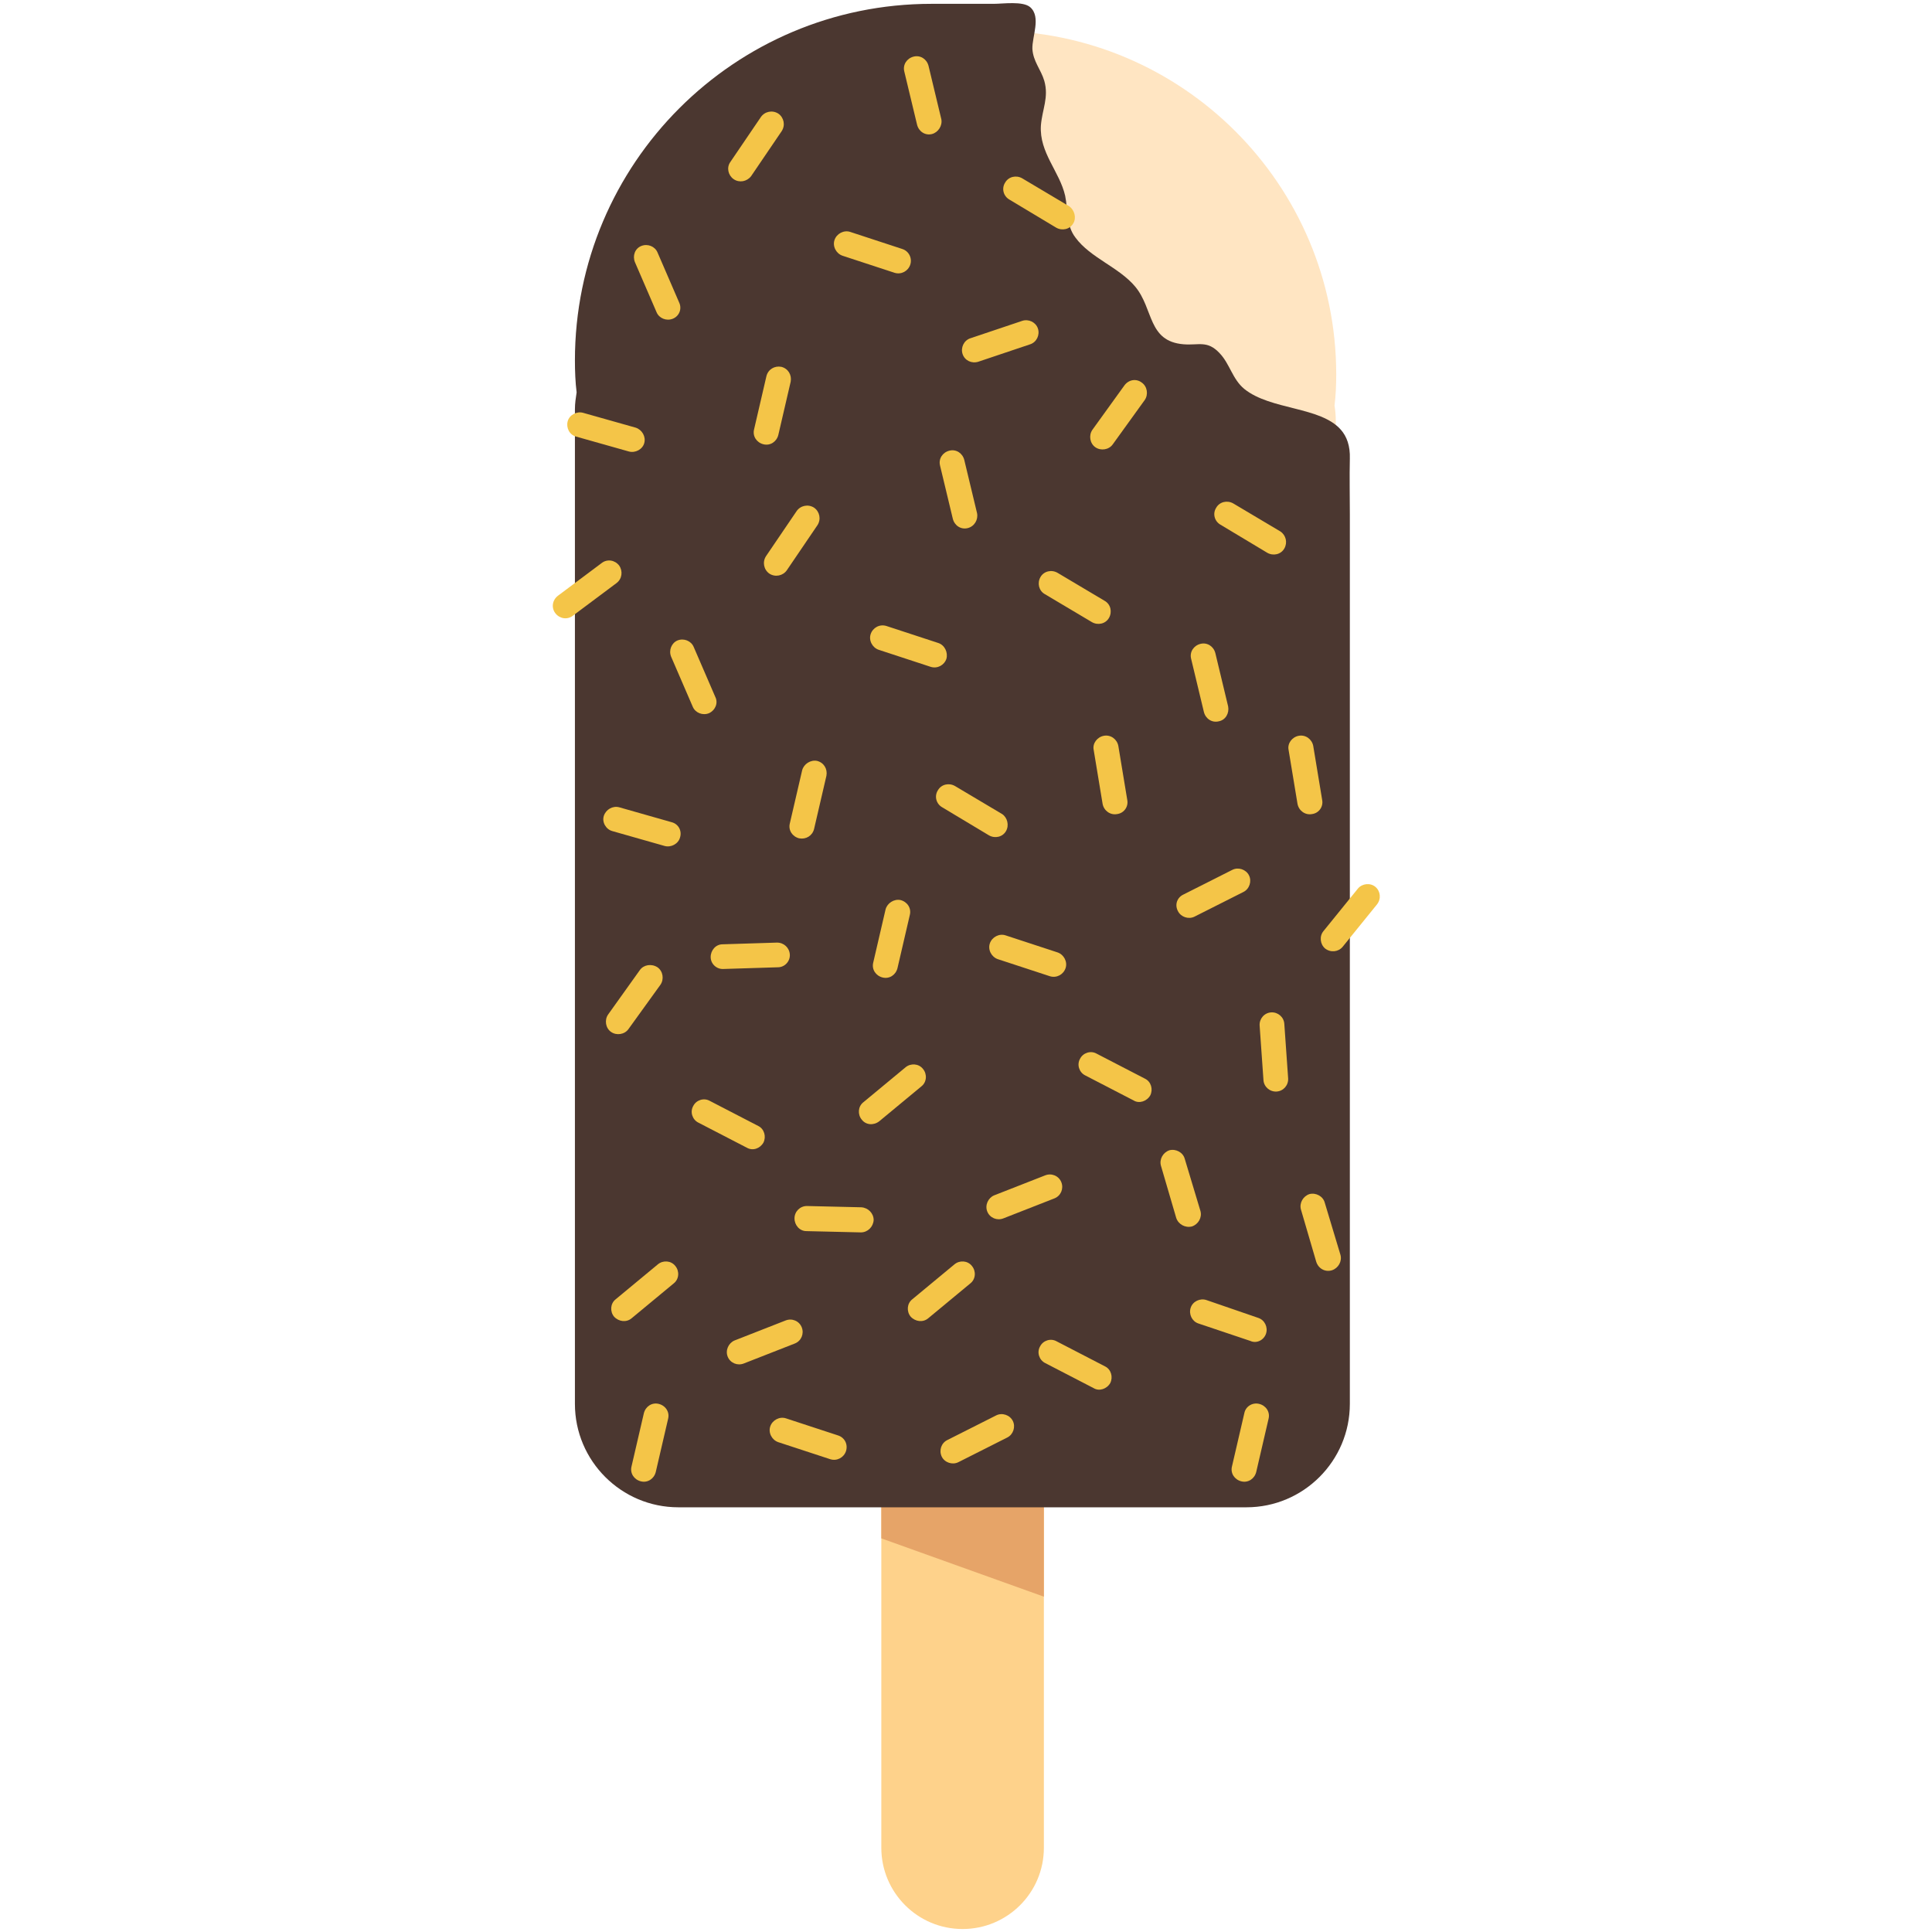 <svg width="100px" height="100px" viewBox="0 0 195 454" version="1.1">
    <g stroke="none" stroke-width="1" fill="none" fill-rule="evenodd">
        <g transform="translate(0.405, 0.737)" fill-rule="nonzero">
            <path d="M184.095,87.263 C184.095,42.663 147.895,6.463 103.295,6.463 L89.195,6.463 C44.595,6.463 8.395,42.663 8.395,87.263 C8.395,89.763 8.495,92.163 8.695,94.563 C8.495,95.863 8.395,97.063 8.395,98.363 L8.395,323.763 C8.395,336.663 18.895,347.163 31.795,347.163 L160.595,347.163 C173.495,347.163 183.995,336.663 183.995,323.763 L183.995,98.363 C183.995,97.063 183.895,95.763 183.695,94.563 C183.995,92.163 184.095,89.663 184.095,87.263 Z" fill="#FFE5C2"></path>
            <path d="M115.395,433.463 C115.395,444.063 106.795,452.563 96.295,452.563 L96.295,452.563 C85.695,452.563 77.195,443.963 77.195,433.463 L77.195,214.963 C77.195,204.363 85.795,195.863 96.295,195.863 L96.295,195.863 C106.895,195.863 115.395,204.463 115.395,214.963 L115.395,433.463 Z" fill="#FED28B"></path>
            <polygon fill="#E6A468" points="77.195 351.463 77.195 360.763 115.395 374.463 115.395 351.463"></polygon>
            <path d="M185.195,100.263 C180.395,94.763 168.695,95.663 162.495,90.663 C159.695,88.363 159.095,84.763 156.695,82.263 C153.795,79.163 151.795,80.463 148.195,80.163 C139.795,79.463 141.195,71.863 136.895,66.663 C133.095,62.063 126.295,59.863 122.795,55.063 C120.595,52.163 121.095,48.663 120.395,45.263 C119.095,39.563 114.295,35.163 114.695,28.763 C114.995,24.963 116.595,22.163 115.495,18.263 C114.695,15.563 112.895,13.763 112.695,10.763 C112.595,7.863 114.795,3.263 112.195,0.963 C110.495,-0.537 105.795,0.163 103.595,0.163 L88.995,0.163 C42.695,0.163 5.195,37.663 5.195,83.963 C5.195,86.463 5.295,89.063 5.595,91.463 C5.395,92.763 5.195,94.063 5.195,95.463 L5.195,329.163 C5.195,342.563 16.095,353.463 29.495,353.463 L162.995,353.463 C176.395,353.463 187.295,342.563 187.295,329.163 C187.295,329.163 187.295,329.163 187.295,329.163 C187.295,309.363 187.295,289.563 187.295,269.863 C187.295,233.963 187.295,198.163 187.295,162.263 C187.295,148.163 187.295,134.063 187.295,120.063 C187.295,115.763 187.195,111.363 187.295,107.063 C187.395,104.063 186.595,101.863 185.195,100.263 Z" fill="#4B3730"></path>
            <g transform="translate(0, 12.475)" fill="#F4C548">
                <path d="M122.295,39.288 C121.495,40.688 119.695,41.088 118.295,40.288 L107.295,33.688 C105.895,32.888 105.395,31.088 106.295,29.688 L106.295,29.688 C107.095,28.288 108.895,27.888 110.295,28.688 L121.395,35.288 C122.595,36.188 123.095,37.988 122.295,39.288 L122.295,39.288 Z"></path>
                <path d="M24.595,214.088 C25.895,214.988 26.195,216.888 25.295,218.188 L17.795,228.588 C16.895,229.888 14.995,230.188 13.695,229.288 L13.695,229.288 C12.395,228.388 12.095,226.488 12.995,225.188 L20.495,214.688 C21.395,213.488 23.195,213.188 24.595,214.088 L24.595,214.088 Z"></path>
                <path d="M89.095,18.288 C87.495,18.688 85.995,17.688 85.595,16.088 L82.595,3.588 C82.195,1.988 83.195,0.488 84.795,0.088 L84.795,0.088 C86.395,-0.312 87.895,0.688 88.295,2.288 L91.295,14.788 C91.595,16.288 90.595,17.888 89.095,18.288 L89.095,18.288 Z"></path>
                <path d="M83.995,48.988 C83.495,50.488 81.895,51.388 80.295,50.888 L68.095,46.888 C66.595,46.388 65.695,44.688 66.195,43.188 L66.195,43.188 C66.695,41.688 68.395,40.788 69.895,41.288 L82.095,45.288 C83.695,45.788 84.495,47.488 83.995,48.988 L83.995,48.988 Z"></path>
                <path d="M42.495,28.888 C41.195,27.988 40.795,26.188 41.695,24.888 L48.895,14.288 C49.795,12.988 51.595,12.588 52.995,13.488 L52.995,13.488 C54.295,14.388 54.695,16.188 53.795,17.588 L46.595,28.188 C45.595,29.488 43.795,29.788 42.495,28.888 L42.495,28.888 Z"></path>
                <path d="M53.695,72.988 C55.295,73.388 56.195,74.888 55.895,76.488 L52.995,88.988 C52.595,90.588 51.095,91.588 49.495,91.188 L49.495,91.188 C47.895,90.788 46.895,89.288 47.295,87.688 L50.195,75.188 C50.595,73.588 52.095,72.688 53.695,72.988 L53.695,72.988 Z"></path>
                <path d="M21.495,90.888 C21.095,92.388 19.395,93.288 17.895,92.888 L5.495,89.388 C3.895,88.988 3.095,87.288 3.495,85.788 L3.495,85.788 C3.895,84.288 5.595,83.388 7.095,83.788 L19.495,87.288 C20.995,87.788 21.895,89.388 21.495,90.888 L21.495,90.888 Z"></path>
                <path d="M28.195,61.688 C26.695,62.288 24.995,61.588 24.395,60.188 L19.295,48.388 C18.695,46.888 19.295,45.188 20.795,44.588 L20.795,44.588 C22.295,43.988 23.995,44.688 24.595,46.088 L29.695,57.888 C30.395,59.388 29.695,61.088 28.195,61.688 L28.195,61.688 Z"></path>
                <path d="M130.695,131.988 C129.895,133.388 128.095,133.788 126.695,132.988 L115.595,126.388 C114.195,125.588 113.795,123.788 114.595,122.388 L114.595,122.388 C115.395,120.988 117.195,120.588 118.595,121.388 L129.695,127.988 C131.095,128.788 131.495,130.588 130.695,131.988 L130.695,131.988 Z"></path>
                <path d="M138.395,76.688 C139.695,77.588 139.995,79.488 139.095,80.788 L131.595,91.188 C130.695,92.488 128.795,92.788 127.495,91.888 L127.495,91.888 C126.195,90.988 125.895,89.088 126.795,87.788 L134.295,77.388 C135.295,75.988 137.095,75.688 138.395,76.688 L138.395,76.688 Z"></path>
                <path d="M97.495,110.888 C95.895,111.288 94.395,110.288 93.995,108.688 L90.995,96.188 C90.595,94.588 91.595,93.088 93.195,92.688 L93.195,92.688 C94.795,92.288 96.295,93.288 96.695,94.888 L99.695,107.388 C99.995,108.888 99.095,110.488 97.495,110.888 L97.495,110.888 Z"></path>
                <path d="M92.495,141.588 C91.995,143.088 90.395,143.988 88.795,143.488 L76.595,139.488 C75.095,138.988 74.195,137.288 74.695,135.788 L74.695,135.788 C75.195,134.288 76.795,133.388 78.395,133.888 L90.595,137.888 C92.095,138.388 92.895,140.088 92.495,141.588 L92.495,141.588 Z"></path>
                <path d="M50.895,121.588 C49.595,120.688 49.195,118.888 50.095,117.488 L57.295,106.888 C58.195,105.588 59.995,105.188 61.395,106.088 L61.395,106.088 C62.695,106.988 63.095,108.788 62.195,110.188 L54.995,120.788 C54.095,122.088 52.295,122.488 50.895,121.588 L50.895,121.588 Z"></path>
                <path d="M62.095,165.588 C63.695,165.988 64.595,167.488 64.295,169.088 L61.395,181.588 C60.995,183.188 59.495,184.088 57.895,183.788 L57.895,183.788 C56.295,183.388 55.295,181.888 55.695,180.288 L58.595,167.788 C58.995,166.288 60.595,165.288 62.095,165.588 L62.095,165.588 Z"></path>
                <path d="M29.895,183.588 C29.495,185.088 27.795,185.988 26.295,185.588 L13.995,182.088 C12.495,181.688 11.495,179.988 11.995,178.488 L11.995,178.488 C12.495,176.988 14.095,176.088 15.595,176.488 L27.895,179.988 C29.495,180.388 30.395,181.988 29.895,183.588 L29.895,183.588 Z"></path>
                <path d="M36.695,154.388 C35.195,154.988 33.495,154.288 32.895,152.888 L27.795,141.088 C27.195,139.588 27.895,137.888 29.295,137.288 L29.295,137.288 C30.795,136.688 32.495,137.388 33.095,138.788 L38.195,150.588 C38.895,151.988 38.195,153.688 36.695,154.388 L36.695,154.388 Z"></path>
                <path d="M106.495,182.088 C105.695,183.488 103.895,183.888 102.495,183.088 L91.495,176.488 C90.095,175.688 89.595,173.888 90.495,172.488 L90.495,172.488 C91.295,171.088 93.095,170.688 94.495,171.488 L105.595,178.088 C106.795,178.888 107.295,180.688 106.495,182.088 L106.495,182.088 Z"></path>
                <path d="M171.895,115.688 C171.095,117.088 169.295,117.488 167.895,116.688 L156.895,110.088 C155.495,109.288 154.995,107.488 155.895,106.088 L155.895,106.088 C156.695,104.688 158.495,104.288 159.895,105.088 L170.995,111.688 C172.295,112.588 172.695,114.288 171.895,115.688 L171.895,115.688 Z"></path>
                <path d="M129.495,159.688 C131.095,159.388 132.595,160.488 132.895,162.088 L134.995,174.788 C135.295,176.388 134.195,177.888 132.595,178.088 L132.595,178.088 C130.995,178.388 129.495,177.288 129.195,175.688 L127.095,162.988 C126.795,161.488 127.895,159.988 129.495,159.688 L129.495,159.688 Z"></path>
                <path d="M175.295,159.688 C176.895,159.388 178.395,160.488 178.695,162.088 L180.795,174.788 C181.095,176.388 179.995,177.888 178.395,178.088 L178.395,178.088 C176.795,178.388 175.295,177.288 174.995,175.688 L172.895,162.988 C172.595,161.488 173.695,159.988 175.295,159.688 L175.295,159.688 Z"></path>
                <path d="M156.495,156.288 C154.895,156.688 153.395,155.688 152.995,154.088 L149.995,141.588 C149.595,139.988 150.595,138.488 152.195,138.088 L152.195,138.088 C153.795,137.688 155.295,138.688 155.695,140.288 L158.695,152.788 C158.995,154.388 158.095,155.988 156.495,156.288 L156.495,156.288 Z"></path>
                <path d="M120.495,214.288 C119.995,215.788 118.395,216.688 116.795,216.188 L104.595,212.188 C103.095,211.688 102.195,209.988 102.695,208.488 L102.695,208.488 C103.195,206.988 104.895,206.088 106.395,206.588 L118.595,210.588 C120.095,211.088 120.995,212.788 120.495,214.288 L120.495,214.288 Z"></path>
                <path d="M96.295,69.988 C95.795,68.488 96.595,66.788 98.095,66.288 L110.295,62.188 C111.795,61.688 113.495,62.488 113.995,63.988 L113.995,63.988 C114.495,65.488 113.695,67.188 112.195,67.688 L99.995,71.788 C98.395,72.288 96.795,71.488 96.295,69.988 L96.295,69.988 Z"></path>
                <path d="M81.695,198.288 C83.295,198.688 84.295,200.188 83.895,201.788 L80.995,214.288 C80.595,215.888 79.095,216.888 77.495,216.488 L77.495,216.488 C75.895,216.088 74.895,214.588 75.295,212.988 L78.195,200.488 C78.595,198.988 80.195,197.988 81.695,198.288 L81.695,198.288 Z"></path>
                <path d="M165.995,316.688 C167.595,317.088 168.595,318.588 168.195,320.188 L165.295,332.688 C164.895,334.288 163.395,335.288 161.795,334.888 L161.795,334.888 C160.195,334.488 159.195,332.988 159.595,331.388 L162.495,318.888 C162.795,317.288 164.395,316.288 165.995,316.688 L165.995,316.688 Z"></path>
                <path d="M55.695,211.088 C55.795,212.688 54.495,214.088 52.895,214.088 L40.095,214.488 C38.495,214.588 37.095,213.288 37.095,211.688 L37.095,211.688 C37.095,210.088 38.295,208.688 39.895,208.688 L52.695,208.288 C54.295,208.288 55.595,209.488 55.695,211.088 L55.695,211.088 Z"></path>
                <path d="M0.595,130.888 C-0.405,129.588 -0.105,127.788 1.195,126.788 L11.495,119.088 C12.795,118.088 14.595,118.388 15.595,119.688 L15.595,119.688 C16.495,120.988 16.295,122.788 14.995,123.788 L4.695,131.488 C3.395,132.488 1.595,132.188 0.595,130.888 L0.595,130.888 Z"></path>
                <path d="M150.195,274.988 C151.695,274.488 152.595,272.888 152.195,271.388 L148.495,259.088 C148.095,257.588 146.395,256.688 144.895,257.088 L144.895,257.088 C143.395,257.588 142.495,259.188 142.895,260.688 L146.495,272.988 C146.995,274.488 148.595,275.388 150.195,274.988 L150.195,274.988 Z"></path>
                <path d="M183.095,285.288 C184.595,284.788 185.495,283.188 185.095,281.688 L181.395,269.388 C180.995,267.888 179.295,266.988 177.795,267.388 L177.795,267.388 C176.295,267.888 175.395,269.488 175.795,270.988 L179.395,283.288 C179.895,284.888 181.495,285.788 183.095,285.288 L183.095,285.288 Z"></path>
                <path d="M102.095,271.488 C102.695,272.988 104.395,273.688 105.895,273.088 L117.895,268.388 C119.395,267.788 120.095,266.088 119.495,264.588 L119.495,264.588 C118.895,263.088 117.195,262.388 115.695,262.988 L103.695,267.688 C102.295,268.288 101.495,269.988 102.095,271.488 L102.095,271.488 Z"></path>
                <path d="M41.095,305.588 C41.695,307.088 43.395,307.788 44.895,307.188 L56.895,302.488 C58.395,301.888 59.095,300.188 58.495,298.688 L58.495,298.688 C57.895,297.188 56.195,296.488 54.695,297.088 L42.695,301.788 C41.295,302.388 40.495,304.088 41.095,305.588 L41.095,305.588 Z"></path>
                <path d="M140.395,244.188 C141.095,242.788 140.595,240.988 139.195,240.288 L127.795,234.388 C126.395,233.588 124.595,234.188 123.895,235.588 L123.895,235.588 C123.095,236.988 123.695,238.788 125.095,239.488 L136.495,245.388 C137.795,246.188 139.595,245.588 140.395,244.188 L140.395,244.188 Z"></path>
                <path d="M130.995,311.788 C131.695,310.388 131.195,308.588 129.795,307.888 L118.395,301.988 C116.995,301.188 115.195,301.788 114.495,303.188 L114.495,303.188 C113.695,304.588 114.295,306.388 115.695,307.088 L127.095,312.988 C128.395,313.788 130.195,313.188 130.995,311.788 L130.995,311.788 Z"></path>
                <path d="M49.495,255.288 C50.195,253.888 49.695,252.088 48.295,251.388 L36.895,245.488 C35.495,244.688 33.695,245.288 32.995,246.688 L32.995,246.688 C32.195,248.088 32.795,249.888 34.195,250.588 L45.595,256.488 C46.995,257.288 48.695,256.688 49.495,255.288 L49.495,255.288 Z"></path>
                <path d="M170.095,243.288 C171.695,243.188 172.895,241.788 172.795,240.188 L171.895,227.388 C171.795,225.788 170.395,224.588 168.795,224.688 L168.795,224.688 C167.195,224.788 165.995,226.188 166.095,227.788 L166.995,240.588 C167.095,242.188 168.495,243.388 170.095,243.288 L170.095,243.288 Z"></path>
                <path d="M193.295,195.188 C192.095,194.188 190.195,194.388 189.195,195.588 L181.095,205.588 C180.095,206.788 180.295,208.688 181.495,209.688 L181.495,209.688 C182.795,210.688 184.595,210.488 185.595,209.288 L193.695,199.288 C194.695,197.988 194.495,196.188 193.295,195.188 L193.295,195.188 Z"></path>
                <path d="M56.795,273.088 C56.795,274.688 57.995,276.088 59.595,276.088 L72.395,276.388 C73.995,276.388 75.295,275.088 75.395,273.488 L75.395,273.488 C75.395,271.888 74.095,270.588 72.495,270.488 L59.695,270.188 C58.095,270.188 56.795,271.488 56.795,273.088 L56.795,273.088 Z"></path>
                <path d="M167.595,300.188 C168.095,298.688 167.295,296.988 165.795,296.488 L153.595,292.288 C152.095,291.788 150.395,292.588 149.895,294.088 L149.895,294.088 C149.395,295.588 150.195,297.288 151.695,297.788 L163.895,301.888 C165.395,302.588 167.095,301.688 167.595,300.188 L167.595,300.188 Z"></path>
                <path d="M146.895,200.888 C147.595,202.288 149.395,202.888 150.795,202.188 L162.295,196.388 C163.695,195.688 164.295,193.888 163.595,192.488 L163.595,192.488 C162.895,191.088 161.095,190.488 159.695,191.188 L148.195,196.988 C146.695,197.688 146.095,199.388 146.895,200.888 L146.895,200.888 Z"></path>
                <path d="M68.895,327.788 C68.395,329.288 66.795,330.188 65.195,329.688 L52.995,325.688 C51.495,325.188 50.595,323.488 51.095,321.988 L51.095,321.988 C51.595,320.488 53.295,319.588 54.795,320.088 L66.995,324.088 C68.595,324.588 69.395,326.188 68.895,327.788 L68.895,327.788 Z"></path>
                <path d="M24.895,316.688 C26.495,317.088 27.495,318.588 27.095,320.188 L24.195,332.688 C23.795,334.288 22.295,335.288 20.695,334.888 L20.695,334.888 C19.095,334.488 18.095,332.988 18.495,331.388 L21.395,318.888 C21.795,317.288 23.295,316.288 24.895,316.688 L24.895,316.688 Z"></path>
                <path d="M91.395,329.088 C92.095,330.488 93.895,331.088 95.295,330.388 L106.795,324.588 C108.195,323.888 108.795,322.088 108.095,320.688 L108.095,320.688 C107.395,319.288 105.595,318.688 104.195,319.388 L92.695,325.188 C91.295,325.888 90.695,327.588 91.395,329.088 L91.395,329.088 Z"></path>
                <path d="M72.595,249.888 C71.595,248.688 71.695,246.788 72.995,245.788 L82.895,237.588 C84.095,236.588 85.995,236.688 86.995,237.988 L86.995,237.988 C87.995,239.188 87.895,241.088 86.595,242.088 L76.695,250.288 C75.395,251.288 73.595,251.188 72.595,249.888 L72.595,249.888 Z"></path>
                <path d="M84.095,296.188 C83.095,294.988 83.195,293.088 84.495,292.088 L94.395,283.888 C95.595,282.888 97.495,282.988 98.495,284.288 L98.495,284.288 C99.495,285.488 99.395,287.388 98.095,288.388 L88.195,296.588 C86.995,297.588 85.195,297.388 84.095,296.188 L84.095,296.188 Z"></path>
                <path d="M14.395,296.188 C13.395,294.988 13.495,293.088 14.795,292.088 L24.695,283.888 C25.895,282.888 27.795,282.988 28.795,284.288 L28.795,284.288 C29.795,285.488 29.695,287.388 28.395,288.388 L18.495,296.588 C17.295,297.588 15.495,297.388 14.395,296.188 L14.395,296.188 Z"></path>
            </g>
        </g>
    </g>
</svg>
